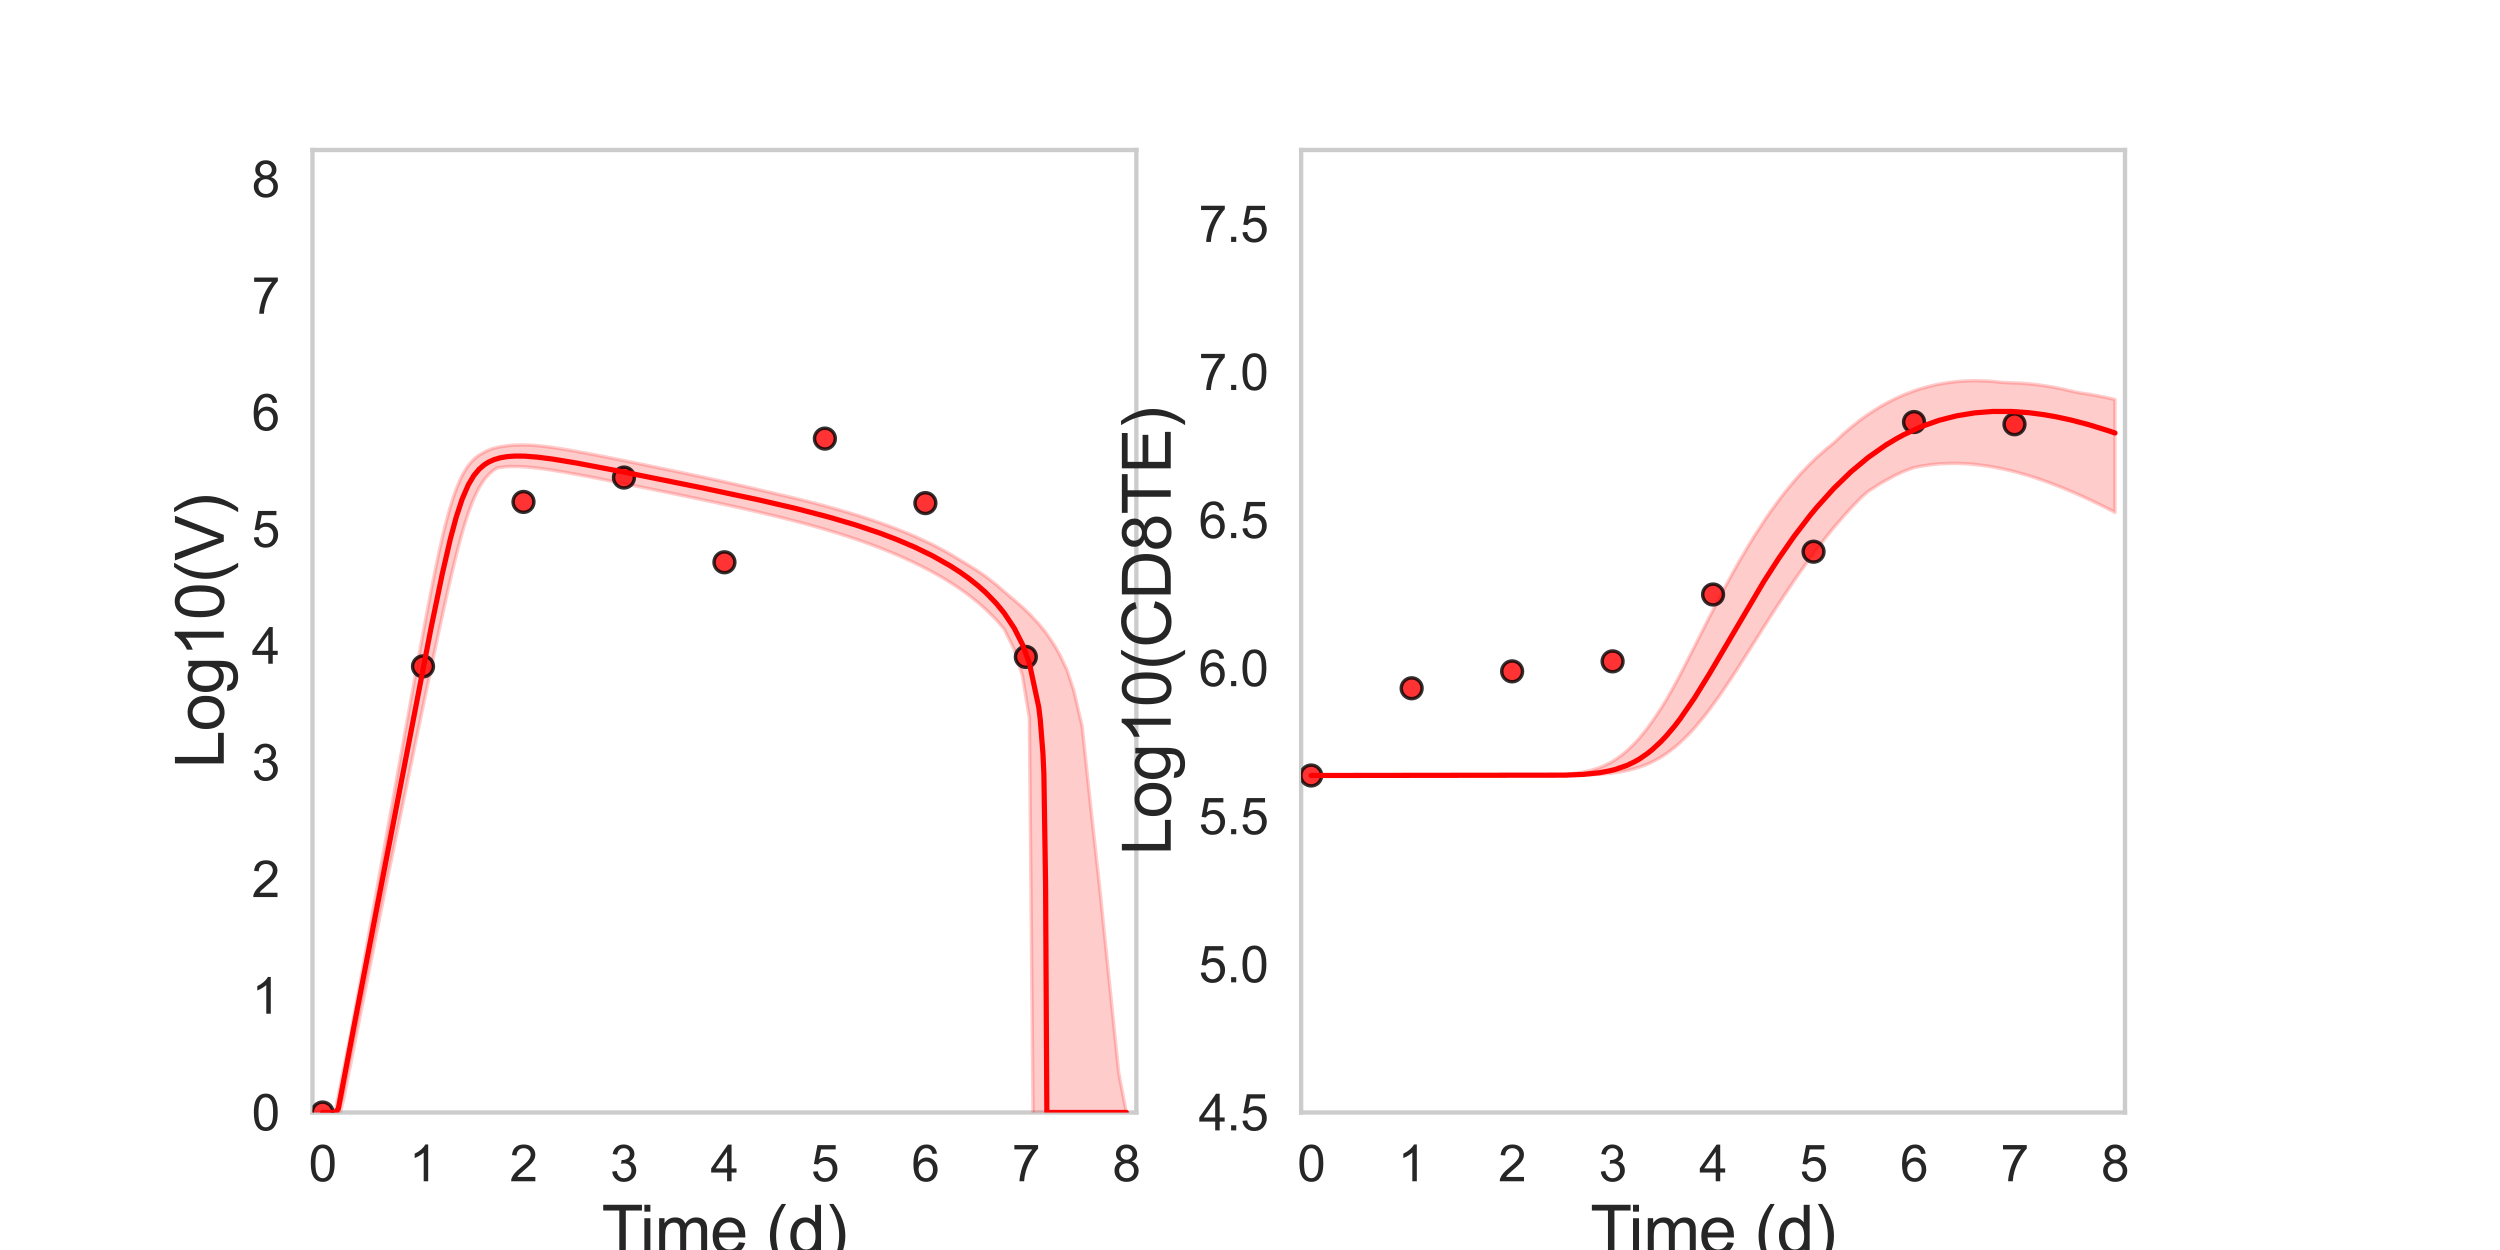 <?xml version="1.0" encoding="utf-8" standalone="no"?>
<!DOCTYPE svg PUBLIC "-//W3C//DTD SVG 1.1//EN"
  "http://www.w3.org/Graphics/SVG/1.1/DTD/svg11.dtd">
<svg xmlns:xlink="http://www.w3.org/1999/xlink" width="720pt" height="360pt" viewBox="0 0 720 360" xmlns="http://www.w3.org/2000/svg" version="1.1">
 <defs>
  <style type="text/css">*{stroke-linejoin: round; stroke-linecap: butt}</style>
 </defs>
 <g id="figure_1">
  <g id="patch_1">
   <path d="M 0 360 
L 720 360 
L 720 0 
L 0 0 
z
" style="fill: #ffffff"/>
  </g>
  <g id="axes_1">
   <g id="patch_2">
    <path d="M 90 320.4 
L 327.273 320.4 
L 327.273 43.2 
L 90 43.2 
z
" style="fill: #ffffff"/>
   </g>
   <g id="matplotlib.axis_1">
    <g id="xtick_1">
     <g id="text_1">
      <!-- 0 -->
      <g style="fill: #262626" transform="translate(88.89 340.207) scale(0.144 -0.144)">
       <defs>
        <path id="ArialMT-30" d="M 266 2259 
Q 266 3072 433 3567 
Q 600 4063 929 4331 
Q 1259 4600 1759 4600 
Q 2128 4600 2406 4451 
Q 2684 4303 2865 4023 
Q 3047 3744 3150 3342 
Q 3253 2941 3253 2259 
Q 3253 1453 3087 958 
Q 2922 463 2592 192 
Q 2263 -78 1759 -78 
Q 1097 -78 719 397 
Q 266 969 266 2259 
z
M 844 2259 
Q 844 1131 1108 757 
Q 1372 384 1759 384 
Q 2147 384 2411 759 
Q 2675 1134 2675 2259 
Q 2675 3391 2411 3762 
Q 2147 4134 1753 4134 
Q 1366 4134 1134 3806 
Q 844 3388 844 2259 
z
" transform="scale(0.016)"/>
       </defs>
       <use xlink:href="#ArialMT-30"/>
      </g>
     </g>
    </g>
    <g id="xtick_2">
     <g id="text_2">
      <!-- 1 -->
      <g style="fill: #262626" transform="translate(117.825 340.207) scale(0.144 -0.144)">
       <defs>
        <path id="ArialMT-31" d="M 2384 0 
L 1822 0 
L 1822 3584 
Q 1619 3391 1289 3197 
Q 959 3003 697 2906 
L 697 3450 
Q 1169 3672 1522 3987 
Q 1875 4303 2022 4600 
L 2384 4600 
L 2384 0 
z
" transform="scale(0.016)"/>
       </defs>
       <use xlink:href="#ArialMT-31"/>
      </g>
     </g>
    </g>
    <g id="xtick_3">
     <g id="text_3">
      <!-- 2 -->
      <g style="fill: #262626" transform="translate(146.761 340.207) scale(0.144 -0.144)">
       <defs>
        <path id="ArialMT-32" d="M 3222 541 
L 3222 0 
L 194 0 
Q 188 203 259 391 
Q 375 700 629 1000 
Q 884 1300 1366 1694 
Q 2113 2306 2375 2664 
Q 2638 3022 2638 3341 
Q 2638 3675 2398 3904 
Q 2159 4134 1775 4134 
Q 1369 4134 1125 3890 
Q 881 3647 878 3216 
L 300 3275 
Q 359 3922 746 4261 
Q 1134 4600 1788 4600 
Q 2447 4600 2831 4234 
Q 3216 3869 3216 3328 
Q 3216 3053 3103 2787 
Q 2991 2522 2730 2228 
Q 2469 1934 1863 1422 
Q 1356 997 1212 845 
Q 1069 694 975 541 
L 3222 541 
z
" transform="scale(0.016)"/>
       </defs>
       <use xlink:href="#ArialMT-32"/>
      </g>
     </g>
    </g>
    <g id="xtick_4">
     <g id="text_4">
      <!-- 3 -->
      <g style="fill: #262626" transform="translate(175.697 340.207) scale(0.144 -0.144)">
       <defs>
        <path id="ArialMT-33" d="M 269 1209 
L 831 1284 
Q 928 806 1161 595 
Q 1394 384 1728 384 
Q 2125 384 2398 659 
Q 2672 934 2672 1341 
Q 2672 1728 2419 1979 
Q 2166 2231 1775 2231 
Q 1616 2231 1378 2169 
L 1441 2663 
Q 1497 2656 1531 2656 
Q 1891 2656 2178 2843 
Q 2466 3031 2466 3422 
Q 2466 3731 2256 3934 
Q 2047 4138 1716 4138 
Q 1388 4138 1169 3931 
Q 950 3725 888 3313 
L 325 3413 
Q 428 3978 793 4289 
Q 1159 4600 1703 4600 
Q 2078 4600 2393 4439 
Q 2709 4278 2876 4000 
Q 3044 3722 3044 3409 
Q 3044 3113 2884 2869 
Q 2725 2625 2413 2481 
Q 2819 2388 3044 2092 
Q 3269 1797 3269 1353 
Q 3269 753 2831 336 
Q 2394 -81 1725 -81 
Q 1122 -81 723 278 
Q 325 638 269 1209 
z
" transform="scale(0.016)"/>
       </defs>
       <use xlink:href="#ArialMT-33"/>
      </g>
     </g>
    </g>
    <g id="xtick_5">
     <g id="text_5">
      <!-- 4 -->
      <g style="fill: #262626" transform="translate(204.632 340.207) scale(0.144 -0.144)">
       <defs>
        <path id="ArialMT-34" d="M 2069 0 
L 2069 1097 
L 81 1097 
L 81 1613 
L 2172 4581 
L 2631 4581 
L 2631 1613 
L 3250 1613 
L 3250 1097 
L 2631 1097 
L 2631 0 
L 2069 0 
z
M 2069 1613 
L 2069 3678 
L 634 1613 
L 2069 1613 
z
" transform="scale(0.016)"/>
       </defs>
       <use xlink:href="#ArialMT-34"/>
      </g>
     </g>
    </g>
    <g id="xtick_6">
     <g id="text_6">
      <!-- 5 -->
      <g style="fill: #262626" transform="translate(233.568 340.207) scale(0.144 -0.144)">
       <defs>
        <path id="ArialMT-35" d="M 266 1200 
L 856 1250 
Q 922 819 1161 601 
Q 1400 384 1738 384 
Q 2144 384 2425 690 
Q 2706 997 2706 1503 
Q 2706 1984 2436 2262 
Q 2166 2541 1728 2541 
Q 1456 2541 1237 2417 
Q 1019 2294 894 2097 
L 366 2166 
L 809 4519 
L 3088 4519 
L 3088 3981 
L 1259 3981 
L 1013 2750 
Q 1425 3038 1878 3038 
Q 2478 3038 2890 2622 
Q 3303 2206 3303 1553 
Q 3303 931 2941 478 
Q 2500 -78 1738 -78 
Q 1113 -78 717 272 
Q 322 622 266 1200 
z
" transform="scale(0.016)"/>
       </defs>
       <use xlink:href="#ArialMT-35"/>
      </g>
     </g>
    </g>
    <g id="xtick_7">
     <g id="text_7">
      <!-- 6 -->
      <g style="fill: #262626" transform="translate(262.504 340.207) scale(0.144 -0.144)">
       <defs>
        <path id="ArialMT-36" d="M 3184 3459 
L 2625 3416 
Q 2550 3747 2413 3897 
Q 2184 4138 1850 4138 
Q 1581 4138 1378 3988 
Q 1113 3794 959 3422 
Q 806 3050 800 2363 
Q 1003 2672 1297 2822 
Q 1591 2972 1913 2972 
Q 2475 2972 2870 2558 
Q 3266 2144 3266 1488 
Q 3266 1056 3080 686 
Q 2894 316 2569 119 
Q 2244 -78 1831 -78 
Q 1128 -78 684 439 
Q 241 956 241 2144 
Q 241 3472 731 4075 
Q 1159 4600 1884 4600 
Q 2425 4600 2770 4297 
Q 3116 3994 3184 3459 
z
M 888 1484 
Q 888 1194 1011 928 
Q 1134 663 1356 523 
Q 1578 384 1822 384 
Q 2178 384 2434 671 
Q 2691 959 2691 1453 
Q 2691 1928 2437 2201 
Q 2184 2475 1800 2475 
Q 1419 2475 1153 2201 
Q 888 1928 888 1484 
z
" transform="scale(0.016)"/>
       </defs>
       <use xlink:href="#ArialMT-36"/>
      </g>
     </g>
    </g>
    <g id="xtick_8">
     <g id="text_8">
      <!-- 7 -->
      <g style="fill: #262626" transform="translate(291.44 340.207) scale(0.144 -0.144)">
       <defs>
        <path id="ArialMT-37" d="M 303 3981 
L 303 4522 
L 3269 4522 
L 3269 4084 
Q 2831 3619 2401 2847 
Q 1972 2075 1738 1259 
Q 1569 684 1522 0 
L 944 0 
Q 953 541 1156 1306 
Q 1359 2072 1739 2783 
Q 2119 3494 2547 3981 
L 303 3981 
z
" transform="scale(0.016)"/>
       </defs>
       <use xlink:href="#ArialMT-37"/>
      </g>
     </g>
    </g>
    <g id="xtick_9">
     <g id="text_9">
      <!-- 8 -->
      <g style="fill: #262626" transform="translate(320.375 340.207) scale(0.144 -0.144)">
       <defs>
        <path id="ArialMT-38" d="M 1131 2484 
Q 781 2613 612 2850 
Q 444 3088 444 3419 
Q 444 3919 803 4259 
Q 1163 4600 1759 4600 
Q 2359 4600 2725 4251 
Q 3091 3903 3091 3403 
Q 3091 3084 2923 2848 
Q 2756 2613 2416 2484 
Q 2838 2347 3058 2040 
Q 3278 1734 3278 1309 
Q 3278 722 2862 322 
Q 2447 -78 1769 -78 
Q 1091 -78 675 323 
Q 259 725 259 1325 
Q 259 1772 486 2073 
Q 713 2375 1131 2484 
z
M 1019 3438 
Q 1019 3113 1228 2906 
Q 1438 2700 1772 2700 
Q 2097 2700 2305 2904 
Q 2513 3109 2513 3406 
Q 2513 3716 2298 3927 
Q 2084 4138 1766 4138 
Q 1444 4138 1231 3931 
Q 1019 3725 1019 3438 
z
M 838 1322 
Q 838 1081 952 856 
Q 1066 631 1291 507 
Q 1516 384 1775 384 
Q 2178 384 2440 643 
Q 2703 903 2703 1303 
Q 2703 1709 2433 1975 
Q 2163 2241 1756 2241 
Q 1359 2241 1098 1978 
Q 838 1716 838 1322 
z
" transform="scale(0.016)"/>
       </defs>
       <use xlink:href="#ArialMT-38"/>
      </g>
     </g>
    </g>
    <g id="text_10">
     <!-- Time (d) -->
     <g style="fill: #262626" transform="translate(173.266 361.046) scale(0.192 -0.192)">
      <defs>
       <path id="ArialMT-54" d="M 1659 0 
L 1659 4041 
L 150 4041 
L 150 4581 
L 3781 4581 
L 3781 4041 
L 2266 4041 
L 2266 0 
L 1659 0 
z
" transform="scale(0.016)"/>
       <path id="ArialMT-69" d="M 425 3934 
L 425 4581 
L 988 4581 
L 988 3934 
L 425 3934 
z
M 425 0 
L 425 3319 
L 988 3319 
L 988 0 
L 425 0 
z
" transform="scale(0.016)"/>
       <path id="ArialMT-6d" d="M 422 0 
L 422 3319 
L 925 3319 
L 925 2853 
Q 1081 3097 1340 3245 
Q 1600 3394 1931 3394 
Q 2300 3394 2536 3241 
Q 2772 3088 2869 2813 
Q 3263 3394 3894 3394 
Q 4388 3394 4653 3120 
Q 4919 2847 4919 2278 
L 4919 0 
L 4359 0 
L 4359 2091 
Q 4359 2428 4304 2576 
Q 4250 2725 4106 2815 
Q 3963 2906 3769 2906 
Q 3419 2906 3187 2673 
Q 2956 2441 2956 1928 
L 2956 0 
L 2394 0 
L 2394 2156 
Q 2394 2531 2256 2718 
Q 2119 2906 1806 2906 
Q 1569 2906 1367 2781 
Q 1166 2656 1075 2415 
Q 984 2175 984 1722 
L 984 0 
L 422 0 
z
" transform="scale(0.016)"/>
       <path id="ArialMT-65" d="M 2694 1069 
L 3275 997 
Q 3138 488 2766 206 
Q 2394 -75 1816 -75 
Q 1088 -75 661 373 
Q 234 822 234 1631 
Q 234 2469 665 2931 
Q 1097 3394 1784 3394 
Q 2450 3394 2872 2941 
Q 3294 2488 3294 1666 
Q 3294 1616 3291 1516 
L 816 1516 
Q 847 969 1125 678 
Q 1403 388 1819 388 
Q 2128 388 2347 550 
Q 2566 713 2694 1069 
z
M 847 1978 
L 2700 1978 
Q 2663 2397 2488 2606 
Q 2219 2931 1791 2931 
Q 1403 2931 1139 2672 
Q 875 2413 847 1978 
z
" transform="scale(0.016)"/>
       <path id="ArialMT-20" transform="scale(0.016)"/>
       <path id="ArialMT-28" d="M 1497 -1347 
Q 1031 -759 709 28 
Q 388 816 388 1659 
Q 388 2403 628 3084 
Q 909 3875 1497 4659 
L 1900 4659 
Q 1522 4009 1400 3731 
Q 1209 3300 1100 2831 
Q 966 2247 966 1656 
Q 966 153 1900 -1347 
L 1497 -1347 
z
" transform="scale(0.016)"/>
       <path id="ArialMT-64" d="M 2575 0 
L 2575 419 
Q 2259 -75 1647 -75 
Q 1250 -75 917 144 
Q 584 363 401 755 
Q 219 1147 219 1656 
Q 219 2153 384 2558 
Q 550 2963 881 3178 
Q 1213 3394 1622 3394 
Q 1922 3394 2156 3267 
Q 2391 3141 2538 2938 
L 2538 4581 
L 3097 4581 
L 3097 0 
L 2575 0 
z
M 797 1656 
Q 797 1019 1065 703 
Q 1334 388 1700 388 
Q 2069 388 2326 689 
Q 2584 991 2584 1609 
Q 2584 2291 2321 2609 
Q 2059 2928 1675 2928 
Q 1300 2928 1048 2622 
Q 797 2316 797 1656 
z
" transform="scale(0.016)"/>
       <path id="ArialMT-29" d="M 791 -1347 
L 388 -1347 
Q 1322 153 1322 1656 
Q 1322 2244 1188 2822 
Q 1081 3291 891 3722 
Q 769 4003 388 4659 
L 791 4659 
Q 1378 3875 1659 3084 
Q 1900 2403 1900 1659 
Q 1900 816 1576 28 
Q 1253 -759 791 -1347 
z
" transform="scale(0.016)"/>
      </defs>
      <use xlink:href="#ArialMT-54"/>
      <use xlink:href="#ArialMT-69" x="57.334"/>
      <use xlink:href="#ArialMT-6d" x="79.551"/>
      <use xlink:href="#ArialMT-65" x="162.852"/>
      <use xlink:href="#ArialMT-20" x="218.467"/>
      <use xlink:href="#ArialMT-28" x="246.25"/>
      <use xlink:href="#ArialMT-64" x="279.551"/>
      <use xlink:href="#ArialMT-29" x="335.166"/>
     </g>
    </g>
   </g>
   <g id="matplotlib.axis_2">
    <g id="ytick_1">
     <g id="text_11">
      <!-- 0 -->
      <g style="fill: #262626" transform="translate(72.492 325.554) scale(0.144 -0.144)">
       <use xlink:href="#ArialMT-30"/>
      </g>
     </g>
    </g>
    <g id="ytick_2">
     <g id="text_12">
      <!-- 1 -->
      <g style="fill: #262626" transform="translate(72.492 291.954) scale(0.144 -0.144)">
       <use xlink:href="#ArialMT-31"/>
      </g>
     </g>
    </g>
    <g id="ytick_3">
     <g id="text_13">
      <!-- 2 -->
      <g style="fill: #262626" transform="translate(72.492 258.354) scale(0.144 -0.144)">
       <use xlink:href="#ArialMT-32"/>
      </g>
     </g>
    </g>
    <g id="ytick_4">
     <g id="text_14">
      <!-- 3 -->
      <g style="fill: #262626" transform="translate(72.492 224.754) scale(0.144 -0.144)">
       <use xlink:href="#ArialMT-33"/>
      </g>
     </g>
    </g>
    <g id="ytick_5">
     <g id="text_15">
      <!-- 4 -->
      <g style="fill: #262626" transform="translate(72.492 191.154) scale(0.144 -0.144)">
       <use xlink:href="#ArialMT-34"/>
      </g>
     </g>
    </g>
    <g id="ytick_6">
     <g id="text_16">
      <!-- 5 -->
      <g style="fill: #262626" transform="translate(72.492 157.554) scale(0.144 -0.144)">
       <use xlink:href="#ArialMT-35"/>
      </g>
     </g>
    </g>
    <g id="ytick_7">
     <g id="text_17">
      <!-- 6 -->
      <g style="fill: #262626" transform="translate(72.492 123.954) scale(0.144 -0.144)">
       <use xlink:href="#ArialMT-36"/>
      </g>
     </g>
    </g>
    <g id="ytick_8">
     <g id="text_18">
      <!-- 7 -->
      <g style="fill: #262626" transform="translate(72.492 90.354) scale(0.144 -0.144)">
       <use xlink:href="#ArialMT-37"/>
      </g>
     </g>
    </g>
    <g id="ytick_9">
     <g id="text_19">
      <!-- 8 -->
      <g style="fill: #262626" transform="translate(72.492 56.754) scale(0.144 -0.144)">
       <use xlink:href="#ArialMT-38"/>
      </g>
     </g>
    </g>
    <g id="text_20">
     <!-- Log10(V) -->
     <g style="fill: #262626" transform="translate(64.451 221.289) rotate(-90) scale(0.192 -0.192)">
      <defs>
       <path id="ArialMT-4c" d="M 469 0 
L 469 4581 
L 1075 4581 
L 1075 541 
L 3331 541 
L 3331 0 
L 469 0 
z
" transform="scale(0.016)"/>
       <path id="ArialMT-6f" d="M 213 1659 
Q 213 2581 725 3025 
Q 1153 3394 1769 3394 
Q 2453 3394 2887 2945 
Q 3322 2497 3322 1706 
Q 3322 1066 3130 698 
Q 2938 331 2570 128 
Q 2203 -75 1769 -75 
Q 1072 -75 642 372 
Q 213 819 213 1659 
z
M 791 1659 
Q 791 1022 1069 705 
Q 1347 388 1769 388 
Q 2188 388 2466 706 
Q 2744 1025 2744 1678 
Q 2744 2294 2464 2611 
Q 2184 2928 1769 2928 
Q 1347 2928 1069 2612 
Q 791 2297 791 1659 
z
" transform="scale(0.016)"/>
       <path id="ArialMT-67" d="M 319 -275 
L 866 -356 
Q 900 -609 1056 -725 
Q 1266 -881 1628 -881 
Q 2019 -881 2231 -725 
Q 2444 -569 2519 -288 
Q 2563 -116 2559 434 
Q 2191 0 1641 0 
Q 956 0 581 494 
Q 206 988 206 1678 
Q 206 2153 378 2554 
Q 550 2956 876 3175 
Q 1203 3394 1644 3394 
Q 2231 3394 2613 2919 
L 2613 3319 
L 3131 3319 
L 3131 450 
Q 3131 -325 2973 -648 
Q 2816 -972 2473 -1159 
Q 2131 -1347 1631 -1347 
Q 1038 -1347 672 -1080 
Q 306 -813 319 -275 
z
M 784 1719 
Q 784 1066 1043 766 
Q 1303 466 1694 466 
Q 2081 466 2343 764 
Q 2606 1063 2606 1700 
Q 2606 2309 2336 2618 
Q 2066 2928 1684 2928 
Q 1309 2928 1046 2623 
Q 784 2319 784 1719 
z
" transform="scale(0.016)"/>
       <path id="ArialMT-56" d="M 1803 0 
L 28 4581 
L 684 4581 
L 1875 1253 
Q 2019 853 2116 503 
Q 2222 878 2363 1253 
L 3600 4581 
L 4219 4581 
L 2425 0 
L 1803 0 
z
" transform="scale(0.016)"/>
      </defs>
      <use xlink:href="#ArialMT-4c"/>
      <use xlink:href="#ArialMT-6f" x="55.615"/>
      <use xlink:href="#ArialMT-67" x="111.23"/>
      <use xlink:href="#ArialMT-31" x="166.846"/>
      <use xlink:href="#ArialMT-30" x="222.461"/>
      <use xlink:href="#ArialMT-28" x="278.076"/>
      <use xlink:href="#ArialMT-56" x="311.377"/>
      <use xlink:href="#ArialMT-29" x="378.076"/>
     </g>
    </g>
   </g>
   <g id="patch_3">
    <path d="M 90 320.4 
L 90 43.2 
" style="fill: none; stroke: #cccccc; stroke-width: 1.25; stroke-linejoin: miter; stroke-linecap: square"/>
   </g>
   <g id="patch_4">
    <path d="M 327.273 320.4 
L 327.273 43.2 
" style="fill: none; stroke: #cccccc; stroke-width: 1.25; stroke-linejoin: miter; stroke-linecap: square"/>
   </g>
   <g id="patch_5">
    <path d="M 90 320.4 
L 327.273 320.4 
" style="fill: none; stroke: #cccccc; stroke-width: 1.25; stroke-linejoin: miter; stroke-linecap: square"/>
   </g>
   <g id="patch_6">
    <path d="M 90 43.2 
L 327.273 43.2 
" style="fill: none; stroke: #cccccc; stroke-width: 1.25; stroke-linejoin: miter; stroke-linecap: square"/>
   </g>
   <g id="PolyCollection_1">
    <path d="M 92.894 320.4 
L 92.894 320.4 
L 92.895 320.4 
L 92.905 320.4 
L 93.006 320.4 
L 93.144 320.4 
L 93.571 320.4 
L 93.84 320.4 
L 94.628 320.4 
L 95.02 320.4 
L 96.028 320.4 
L 96.496 320.4 
L 97.436 320.4 
L 97.97 320.4 
L 98.934 316.748 
L 99.514 313.889 
L 100.464 309.073 
L 101.081 305.954 
L 102.027 301.18 
L 102.671 297.934 
L 103.607 293.215 
L 104.27 289.877 
L 105.292 284.724 
L 105.941 281.455 
L 106.825 277.004 
L 107.496 273.624 
L 108.452 268.806 
L 109.117 265.459 
L 110.002 261.003 
L 110.678 257.598 
L 111.622 252.898 
L 112.288 249.668 
L 113.162 245.436 
L 113.837 242.161 
L 114.765 237.666 
L 115.43 234.442 
L 116.297 230.24 
L 116.97 226.982 
L 117.89 222.532 
L 118.553 219.326 
L 119.418 215.147 
L 120.089 211.909 
L 121.006 207.487 
L 121.669 204.298 
L 122.54 200.113 
L 123.214 196.893 
L 124.144 192.458 
L 124.814 189.281 
L 125.806 184.605 
L 126.467 181.523 
L 127.37 177.341 
L 128.058 174.213 
L 129.043 169.816 
L 129.734 166.805 
L 130.666 162.868 
L 131.372 159.996 
L 132.37 156.14 
L 133.075 153.581 
L 134.151 149.973 
L 134.856 147.824 
L 135.756 145.363 
L 136.459 143.629 
L 137.313 141.806 
L 137.992 140.485 
L 138.716 139.281 
L 139.439 138.214 
L 140.057 137.443 
L 140.698 136.746 
L 141.269 136.184 
L 141.841 135.691 
L 142.352 135.303 
L 142.87 134.958 
L 143.327 134.763 
L 143.794 134.677 
L 144.198 134.612 
L 144.62 134.553 
L 145.042 134.503 
L 145.694 134.442 
L 146.124 134.411 
L 146.783 134.377 
L 147.221 134.363 
L 147.895 134.353 
L 148.351 134.354 
L 149.069 134.366 
L 149.567 134.382 
L 150.403 134.422 
L 150.993 134.458 
L 152.074 134.541 
L 152.789 134.606 
L 153.978 134.729 
L 154.758 134.82 
L 155.988 134.976 
L 156.82 135.09 
L 158.219 135.294 
L 159.069 135.424 
L 160.345 135.627 
L 161.255 135.779 
L 162.699 136.025 
L 163.636 136.189 
L 165.033 136.44 
L 166.03 136.621 
L 167.605 136.915 
L 168.637 137.109 
L 170.184 137.405 
L 171.287 137.617 
L 173.036 137.958 
L 174.186 138.184 
L 175.926 138.528 
L 177.158 138.773 
L 179.128 139.166 
L 180.419 139.425 
L 182.38 139.821 
L 183.766 140.101 
L 185.975 140.549 
L 187.425 140.844 
L 189.598 141.288 
L 191.145 141.605 
L 193.548 142.1 
L 195.149 142.43 
L 197.465 142.911 
L 199.149 143.262 
L 201.639 143.785 
L 203.359 144.148 
L 205.977 144.708 
L 207.704 145.079 
L 210.074 145.596 
L 211.864 145.99 
L 214.36 146.55 
L 216.173 146.961 
L 218.763 147.562 
L 220.579 147.989 
L 223.252 148.635 
L 225.061 149.081 
L 227.505 149.7 
L 229.375 150.184 
L 231.959 150.876 
L 233.869 151.4 
L 236.596 152.178 
L 238.543 152.749 
L 241.437 153.636 
L 243.418 154.264 
L 246.311 155.226 
L 248.353 155.93 
L 251.246 156.981 
L 253.347 157.776 
L 256.241 158.933 
L 258.388 159.831 
L 261.281 161.117 
L 263.461 162.136 
L 266.355 163.58 
L 268.561 164.746 
L 271.454 166.39 
L 273.683 167.747 
L 276.576 169.658 
L 278.83 171.287 
L 281.723 173.577 
L 284.005 175.606 
L 286.898 178.49 
L 289.212 181.203 
L 292.106 187.064 
L 294.455 194.578 
L 296.456 206.756 
L 299.162 496.172 
L 299.593 606.6 
L 300.172 754.879 
L 300.37 805.479 
L 300.639 874.534 
L 301.083 988.148 
L 301.111 995.366 
L 301.113 996.062 
L 301.127 999.542 
L 301.134 1001.282 
L 301.134 1001.353 
L 301.137 1002.06 
L 301.141 1003.106 
L 301.143 1003.657 
L 301.143 1003.681 
L 301.144 1003.917 
L 301.146 1004.366 
L 301.148 1004.991 
L 301.149 1005.262 
L 301.151 1005.804 
L 301.16 1007.917 
L 301.178 1012.655 
L 301.201 1018.579 
L 301.237 1027.82 
L 301.276 1037.791 
L 301.334 1052.547 
L 301.394 1067.842 
L 301.492 1092.976 
L 301.607 1122.594 
L 301.893 1195.775 
L 302.53 1359.083 
L 303.806 1685.97 
L 305.273 2061.927 
L 307.262 2571.388 
L 309.25 3080.85 
L 311.655 3707.895 
L 314.059 4359.97 
L 316.745 5114.593 
L 319.432 5869.216 
L 322.182 6641.896 
L 324.379 7259.062 
L 324.379 320.4 
L 324.379 320.4 
L 322.182 308.959 
L 319.432 282.232 
L 316.745 256.011 
L 314.059 231.774 
L 311.655 209.201 
L 309.25 198.845 
L 307.262 192.9 
L 305.273 188.691 
L 303.806 186.035 
L 302.53 184.148 
L 301.893 183.206 
L 301.607 182.783 
L 301.492 182.612 
L 301.394 182.467 
L 301.334 182.379 
L 301.276 182.294 
L 301.237 182.236 
L 301.201 182.183 
L 301.178 182.149 
L 301.16 182.121 
L 301.151 182.109 
L 301.149 182.106 
L 301.148 182.104 
L 301.146 182.101 
L 301.144 182.099 
L 301.143 182.098 
L 301.143 182.098 
L 301.141 182.095 
L 301.137 182.09 
L 301.134 182.087 
L 301.134 182.087 
L 301.127 182.078 
L 301.113 182.062 
L 301.111 182.058 
L 301.083 182.024 
L 300.639 181.48 
L 300.37 181.15 
L 300.172 180.908 
L 299.593 180.199 
L 299.162 179.67 
L 296.456 176.769 
L 294.455 174.856 
L 292.106 172.84 
L 289.212 170.369 
L 286.898 168.371 
L 284.005 166.121 
L 281.723 164.522 
L 278.83 162.688 
L 276.576 161.345 
L 273.683 159.601 
L 271.454 158.354 
L 268.561 156.858 
L 266.355 155.791 
L 263.461 154.484 
L 261.281 153.555 
L 258.388 152.396 
L 256.241 151.579 
L 253.347 150.537 
L 251.246 149.814 
L 248.353 148.867 
L 246.311 148.225 
L 243.418 147.355 
L 241.437 146.779 
L 238.543 145.971 
L 236.596 145.444 
L 233.869 144.729 
L 231.959 144.241 
L 229.375 143.599 
L 227.505 143.143 
L 225.061 142.562 
L 223.252 142.138 
L 220.579 141.524 
L 218.763 141.098 
L 216.173 140.482 
L 214.36 140.061 
L 211.864 139.489 
L 210.074 139.087 
L 207.704 138.559 
L 205.977 138.18 
L 203.359 137.609 
L 201.639 137.239 
L 199.149 136.706 
L 197.465 136.349 
L 195.149 135.859 
L 193.548 135.523 
L 191.145 135.02 
L 189.598 134.698 
L 187.425 134.246 
L 185.975 133.947 
L 183.766 133.491 
L 182.38 133.207 
L 180.419 132.807 
L 179.128 132.545 
L 177.158 132.147 
L 175.926 131.9 
L 174.186 131.554 
L 173.036 131.327 
L 171.287 130.986 
L 170.184 130.774 
L 168.637 130.48 
L 167.605 130.288 
L 166.03 130 
L 165.033 129.823 
L 163.636 129.58 
L 162.699 129.423 
L 161.255 129.189 
L 160.345 129.05 
L 159.069 128.862 
L 158.219 128.747 
L 156.82 128.571 
L 155.988 128.476 
L 154.758 128.355 
L 153.978 128.287 
L 152.789 128.21 
L 152.074 128.174 
L 150.993 128.145 
L 150.403 128.144 
L 149.567 128.156 
L 149.069 128.162 
L 148.351 128.182 
L 147.895 128.203 
L 147.221 128.249 
L 146.783 128.29 
L 146.124 128.367 
L 145.694 128.428 
L 145.042 128.542 
L 144.62 128.598 
L 144.198 128.661 
L 143.794 128.731 
L 143.327 128.822 
L 142.87 128.925 
L 142.352 129.061 
L 141.841 129.214 
L 141.269 129.411 
L 140.698 129.637 
L 140.057 129.932 
L 139.439 130.267 
L 138.716 130.651 
L 137.992 131.083 
L 137.313 131.559 
L 136.459 132.284 
L 135.756 132.991 
L 134.856 134.089 
L 134.151 135.108 
L 133.075 136.991 
L 132.37 138.487 
L 131.372 140.935 
L 130.666 142.879 
L 129.734 145.84 
L 129.043 148.212 
L 128.058 151.98 
L 127.37 154.843 
L 126.467 158.87 
L 125.806 161.973 
L 124.814 166.841 
L 124.144 170.239 
L 123.214 175.071 
L 122.54 178.632 
L 121.669 183.302 
L 121.006 186.892 
L 120.089 191.899 
L 119.418 195.582 
L 118.553 200.347 
L 117.89 204.011 
L 116.97 209.106 
L 116.297 212.843 
L 115.43 217.666 
L 114.765 221.366 
L 113.837 226.531 
L 113.162 230.296 
L 112.288 235.164 
L 111.622 238.875 
L 110.678 244.14 
L 110.002 247.915 
L 109.117 252.85 
L 108.452 256.558 
L 107.496 261.893 
L 106.825 265.642 
L 105.941 270.571 
L 105.292 274.192 
L 104.27 279.892 
L 103.607 283.513 
L 102.671 288.627 
L 102.027 292.145 
L 101.081 297.317 
L 100.464 300.433 
L 99.514 305.134 
L 98.934 308.024 
L 97.97 312.889 
L 97.436 315.635 
L 96.496 320.157 
L 96.028 320.4 
L 95.02 320.4 
L 94.628 320.4 
L 93.84 320.4 
L 93.571 320.4 
L 93.144 320.4 
L 93.006 320.4 
L 92.905 320.4 
L 92.895 320.4 
L 92.894 320.4 
z
" clip-path="url(#p876b58ad95)" style="fill: #ff0000; fill-opacity: 0.2; stroke: #ff0000; stroke-opacity: 0.2"/>
   </g>
   <g id="PathCollection_1">
    <defs>
     <path id="m1055e198aa" d="M 0 3 
C 0.796 3 1.559 2.684 2.121 2.121 
C 2.684 1.559 3 0.796 3 0 
C 3 -0.796 2.684 -1.559 2.121 -2.121 
C 1.559 -2.684 0.796 -3 0 -3 
C -0.796 -3 -1.559 -2.684 -2.121 -2.121 
C -2.684 -1.559 -3 -0.796 -3 0 
C -3 0.796 -2.684 1.559 -2.121 2.121 
C -1.559 2.684 -0.796 3 0 3 
z
" style="stroke: #000000; stroke-opacity: 0.8"/>
    </defs>
    <g clip-path="url(#p876b58ad95)">
     <use xlink:href="#m1055e198aa" x="92.894" y="320.4" style="fill: #ff0000; fill-opacity: 0.8; stroke: #000000; stroke-opacity: 0.8"/>
     <use xlink:href="#m1055e198aa" x="121.829" y="191.916" style="fill: #ff0000; fill-opacity: 0.8; stroke: #000000; stroke-opacity: 0.8"/>
     <use xlink:href="#m1055e198aa" x="150.765" y="144.554" style="fill: #ff0000; fill-opacity: 0.8; stroke: #000000; stroke-opacity: 0.8"/>
     <use xlink:href="#m1055e198aa" x="179.701" y="137.537" style="fill: #ff0000; fill-opacity: 0.8; stroke: #000000; stroke-opacity: 0.8"/>
     <use xlink:href="#m1055e198aa" x="208.636" y="161.939" style="fill: #ff0000; fill-opacity: 0.8; stroke: #000000; stroke-opacity: 0.8"/>
     <use xlink:href="#m1055e198aa" x="237.572" y="126.316" style="fill: #ff0000; fill-opacity: 0.8; stroke: #000000; stroke-opacity: 0.8"/>
     <use xlink:href="#m1055e198aa" x="266.508" y="144.892" style="fill: #ff0000; fill-opacity: 0.8; stroke: #000000; stroke-opacity: 0.8"/>
     <use xlink:href="#m1055e198aa" x="295.443" y="189.192" style="fill: #ff0000; fill-opacity: 0.8; stroke: #000000; stroke-opacity: 0.8"/>
    </g>
   </g>
   <g id="line2d_1">
    <path d="M 92.894 320.4 
L 96.496 320.4 
L 97.436 319.301 
L 102.027 295.162 
L 124.144 180.852 
L 127.37 165.302 
L 129.734 155.092 
L 131.372 149.011 
L 133.075 143.811 
L 134.856 139.669 
L 136.459 136.972 
L 137.992 135.126 
L 139.439 133.879 
L 140.698 133.084 
L 142.352 132.344 
L 144.198 131.813 
L 146.124 131.496 
L 148.351 131.342 
L 150.993 131.365 
L 154.758 131.652 
L 159.069 132.201 
L 166.03 133.35 
L 177.158 135.459 
L 201.639 140.388 
L 218.763 144.024 
L 229.375 146.492 
L 238.543 148.871 
L 246.311 151.155 
L 253.347 153.515 
L 258.388 155.429 
L 263.461 157.592 
L 268.561 160.071 
L 273.683 162.964 
L 276.576 164.83 
L 278.83 166.431 
L 281.723 168.722 
L 284.005 170.763 
L 286.898 173.747 
L 289.212 176.571 
L 292.106 180.926 
L 294.455 185.564 
L 296.456 190.948 
L 299.162 203.673 
L 299.593 207.223 
L 300.37 217.074 
L 300.639 222.951 
L 301.127 254.608 
L 301.492 320.4 
L 324.379 320.4 
L 324.379 320.4 
" clip-path="url(#p876b58ad95)" style="fill: none; stroke: #ff0000; stroke-width: 1.5; stroke-linecap: round"/>
   </g>
  </g>
  <g id="axes_2">
   <g id="patch_7">
    <path d="M 374.727 320.4 
L 612 320.4 
L 612 43.2 
L 374.727 43.2 
z
" style="fill: #ffffff"/>
   </g>
   <g id="matplotlib.axis_3">
    <g id="xtick_10">
     <g id="text_21">
      <!-- 0 -->
      <g style="fill: #262626" transform="translate(373.617 340.207) scale(0.144 -0.144)">
       <use xlink:href="#ArialMT-30"/>
      </g>
     </g>
    </g>
    <g id="xtick_11">
     <g id="text_22">
      <!-- 1 -->
      <g style="fill: #262626" transform="translate(402.553 340.207) scale(0.144 -0.144)">
       <use xlink:href="#ArialMT-31"/>
      </g>
     </g>
    </g>
    <g id="xtick_12">
     <g id="text_23">
      <!-- 2 -->
      <g style="fill: #262626" transform="translate(431.488 340.207) scale(0.144 -0.144)">
       <use xlink:href="#ArialMT-32"/>
      </g>
     </g>
    </g>
    <g id="xtick_13">
     <g id="text_24">
      <!-- 3 -->
      <g style="fill: #262626" transform="translate(460.424 340.207) scale(0.144 -0.144)">
       <use xlink:href="#ArialMT-33"/>
      </g>
     </g>
    </g>
    <g id="xtick_14">
     <g id="text_25">
      <!-- 4 -->
      <g style="fill: #262626" transform="translate(489.36 340.207) scale(0.144 -0.144)">
       <use xlink:href="#ArialMT-34"/>
      </g>
     </g>
    </g>
    <g id="xtick_15">
     <g id="text_26">
      <!-- 5 -->
      <g style="fill: #262626" transform="translate(518.295 340.207) scale(0.144 -0.144)">
       <use xlink:href="#ArialMT-35"/>
      </g>
     </g>
    </g>
    <g id="xtick_16">
     <g id="text_27">
      <!-- 6 -->
      <g style="fill: #262626" transform="translate(547.231 340.207) scale(0.144 -0.144)">
       <use xlink:href="#ArialMT-36"/>
      </g>
     </g>
    </g>
    <g id="xtick_17">
     <g id="text_28">
      <!-- 7 -->
      <g style="fill: #262626" transform="translate(576.167 340.207) scale(0.144 -0.144)">
       <use xlink:href="#ArialMT-37"/>
      </g>
     </g>
    </g>
    <g id="xtick_18">
     <g id="text_29">
      <!-- 8 -->
      <g style="fill: #262626" transform="translate(605.103 340.207) scale(0.144 -0.144)">
       <use xlink:href="#ArialMT-38"/>
      </g>
     </g>
    </g>
    <g id="text_30">
     <!-- Time (d) -->
     <g style="fill: #262626" transform="translate(457.994 361.046) scale(0.192 -0.192)">
      <use xlink:href="#ArialMT-54"/>
      <use xlink:href="#ArialMT-69" x="57.334"/>
      <use xlink:href="#ArialMT-6d" x="79.551"/>
      <use xlink:href="#ArialMT-65" x="162.852"/>
      <use xlink:href="#ArialMT-20" x="218.467"/>
      <use xlink:href="#ArialMT-28" x="246.25"/>
      <use xlink:href="#ArialMT-64" x="279.551"/>
      <use xlink:href="#ArialMT-29" x="335.166"/>
     </g>
    </g>
   </g>
   <g id="matplotlib.axis_4">
    <g id="ytick_10">
     <g id="text_31">
      <!-- 4.5 -->
      <g style="fill: #262626" transform="translate(345.211 325.554) scale(0.144 -0.144)">
       <defs>
        <path id="ArialMT-2e" d="M 581 0 
L 581 641 
L 1222 641 
L 1222 0 
L 581 0 
z
" transform="scale(0.016)"/>
       </defs>
       <use xlink:href="#ArialMT-34"/>
       <use xlink:href="#ArialMT-2e" x="55.615"/>
       <use xlink:href="#ArialMT-35" x="83.398"/>
      </g>
     </g>
    </g>
    <g id="ytick_11">
     <g id="text_32">
      <!-- 5.0 -->
      <g style="fill: #262626" transform="translate(345.211 282.907) scale(0.144 -0.144)">
       <use xlink:href="#ArialMT-35"/>
       <use xlink:href="#ArialMT-2e" x="55.615"/>
       <use xlink:href="#ArialMT-30" x="83.398"/>
      </g>
     </g>
    </g>
    <g id="ytick_12">
     <g id="text_33">
      <!-- 5.5 -->
      <g style="fill: #262626" transform="translate(345.211 240.261) scale(0.144 -0.144)">
       <use xlink:href="#ArialMT-35"/>
       <use xlink:href="#ArialMT-2e" x="55.615"/>
       <use xlink:href="#ArialMT-35" x="83.398"/>
      </g>
     </g>
    </g>
    <g id="ytick_13">
     <g id="text_34">
      <!-- 6.0 -->
      <g style="fill: #262626" transform="translate(345.211 197.615) scale(0.144 -0.144)">
       <use xlink:href="#ArialMT-36"/>
       <use xlink:href="#ArialMT-2e" x="55.615"/>
       <use xlink:href="#ArialMT-30" x="83.398"/>
      </g>
     </g>
    </g>
    <g id="ytick_14">
     <g id="text_35">
      <!-- 6.5 -->
      <g style="fill: #262626" transform="translate(345.211 154.969) scale(0.144 -0.144)">
       <use xlink:href="#ArialMT-36"/>
       <use xlink:href="#ArialMT-2e" x="55.615"/>
       <use xlink:href="#ArialMT-35" x="83.398"/>
      </g>
     </g>
    </g>
    <g id="ytick_15">
     <g id="text_36">
      <!-- 7.0 -->
      <g style="fill: #262626" transform="translate(345.211 112.323) scale(0.144 -0.144)">
       <use xlink:href="#ArialMT-37"/>
       <use xlink:href="#ArialMT-2e" x="55.615"/>
       <use xlink:href="#ArialMT-30" x="83.398"/>
      </g>
     </g>
    </g>
    <g id="ytick_16">
     <g id="text_37">
      <!-- 7.5 -->
      <g style="fill: #262626" transform="translate(345.211 69.677) scale(0.144 -0.144)">
       <use xlink:href="#ArialMT-37"/>
       <use xlink:href="#ArialMT-2e" x="55.615"/>
       <use xlink:href="#ArialMT-35" x="83.398"/>
      </g>
     </g>
    </g>
    <g id="text_38">
     <!-- Log10(CD8TE) -->
     <g style="fill: #262626" transform="translate(337.17 246.357) rotate(-90) scale(0.192 -0.192)">
      <defs>
       <path id="ArialMT-43" d="M 3763 1606 
L 4369 1453 
Q 4178 706 3683 314 
Q 3188 -78 2472 -78 
Q 1731 -78 1267 223 
Q 803 525 561 1097 
Q 319 1669 319 2325 
Q 319 3041 592 3573 
Q 866 4106 1370 4382 
Q 1875 4659 2481 4659 
Q 3169 4659 3637 4309 
Q 4106 3959 4291 3325 
L 3694 3184 
Q 3534 3684 3231 3912 
Q 2928 4141 2469 4141 
Q 1941 4141 1586 3887 
Q 1231 3634 1087 3207 
Q 944 2781 944 2328 
Q 944 1744 1114 1308 
Q 1284 872 1643 656 
Q 2003 441 2422 441 
Q 2931 441 3284 734 
Q 3638 1028 3763 1606 
z
" transform="scale(0.016)"/>
       <path id="ArialMT-44" d="M 494 0 
L 494 4581 
L 2072 4581 
Q 2606 4581 2888 4516 
Q 3281 4425 3559 4188 
Q 3922 3881 4101 3404 
Q 4281 2928 4281 2316 
Q 4281 1794 4159 1391 
Q 4038 988 3847 723 
Q 3656 459 3429 307 
Q 3203 156 2883 78 
Q 2563 0 2147 0 
L 494 0 
z
M 1100 541 
L 2078 541 
Q 2531 541 2789 625 
Q 3047 709 3200 863 
Q 3416 1078 3536 1442 
Q 3656 1806 3656 2325 
Q 3656 3044 3420 3430 
Q 3184 3816 2847 3947 
Q 2603 4041 2063 4041 
L 1100 4041 
L 1100 541 
z
" transform="scale(0.016)"/>
       <path id="ArialMT-45" d="M 506 0 
L 506 4581 
L 3819 4581 
L 3819 4041 
L 1113 4041 
L 1113 2638 
L 3647 2638 
L 3647 2100 
L 1113 2100 
L 1113 541 
L 3925 541 
L 3925 0 
L 506 0 
z
" transform="scale(0.016)"/>
      </defs>
      <use xlink:href="#ArialMT-4c"/>
      <use xlink:href="#ArialMT-6f" x="55.615"/>
      <use xlink:href="#ArialMT-67" x="111.23"/>
      <use xlink:href="#ArialMT-31" x="166.846"/>
      <use xlink:href="#ArialMT-30" x="222.461"/>
      <use xlink:href="#ArialMT-28" x="278.076"/>
      <use xlink:href="#ArialMT-43" x="311.377"/>
      <use xlink:href="#ArialMT-44" x="383.594"/>
      <use xlink:href="#ArialMT-38" x="455.811"/>
      <use xlink:href="#ArialMT-54" x="511.426"/>
      <use xlink:href="#ArialMT-45" x="572.51"/>
      <use xlink:href="#ArialMT-29" x="639.209"/>
     </g>
    </g>
   </g>
   <g id="patch_8">
    <path d="M 374.727 320.4 
L 374.727 43.2 
" style="fill: none; stroke: #cccccc; stroke-width: 1.25; stroke-linejoin: miter; stroke-linecap: square"/>
   </g>
   <g id="patch_9">
    <path d="M 612 320.4 
L 612 43.2 
" style="fill: none; stroke: #cccccc; stroke-width: 1.25; stroke-linejoin: miter; stroke-linecap: square"/>
   </g>
   <g id="patch_10">
    <path d="M 374.727 320.4 
L 612 320.4 
" style="fill: none; stroke: #cccccc; stroke-width: 1.25; stroke-linejoin: miter; stroke-linecap: square"/>
   </g>
   <g id="patch_11">
    <path d="M 374.727 43.2 
L 612 43.2 
" style="fill: none; stroke: #cccccc; stroke-width: 1.25; stroke-linejoin: miter; stroke-linecap: square"/>
   </g>
   <g id="PolyCollection_2">
    <defs>
     <path id="me647d7ded4" d="M 377.621 -136.657 
L 377.621 -136.657 
L 377.622 -136.657 
L 377.632 -136.657 
L 377.733 -136.657 
L 377.872 -136.657 
L 378.298 -136.657 
L 378.567 -136.657 
L 379.355 -136.657 
L 379.747 -136.657 
L 380.756 -136.657 
L 381.223 -136.657 
L 382.163 -136.657 
L 382.697 -136.657 
L 383.662 -136.657 
L 384.241 -136.657 
L 385.191 -136.657 
L 385.809 -136.657 
L 386.754 -136.657 
L 387.398 -136.657 
L 388.335 -136.657 
L 388.997 -136.657 
L 390.02 -136.657 
L 390.668 -136.657 
L 391.552 -136.657 
L 392.223 -136.657 
L 393.18 -136.657 
L 393.844 -136.657 
L 394.729 -136.657 
L 395.405 -136.657 
L 396.35 -136.657 
L 397.015 -136.657 
L 397.889 -136.657 
L 398.564 -136.657 
L 399.492 -136.657 
L 400.157 -136.657 
L 401.025 -136.657 
L 401.698 -136.657 
L 402.617 -136.657 
L 403.28 -136.657 
L 404.145 -136.657 
L 404.816 -136.657 
L 405.733 -136.657 
L 406.396 -136.657 
L 407.268 -136.657 
L 407.941 -136.657 
L 408.871 -136.657 
L 409.541 -136.657 
L 410.533 -136.657 
L 411.194 -136.657 
L 412.098 -136.657 
L 412.785 -136.657 
L 413.77 -136.657 
L 414.462 -136.657 
L 415.393 -136.657 
L 416.1 -136.657 
L 417.098 -136.657 
L 417.802 -136.657 
L 418.878 -136.657 
L 419.584 -136.657 
L 420.483 -136.657 
L 421.187 -136.657 
L 422.04 -136.657 
L 422.72 -136.657 
L 423.443 -136.657 
L 424.166 -136.657 
L 424.784 -136.657 
L 425.426 -136.657 
L 425.997 -136.657 
L 426.568 -136.657 
L 427.079 -136.657 
L 427.597 -136.657 
L 428.054 -136.657 
L 428.522 -136.657 
L 428.926 -136.657 
L 429.347 -136.657 
L 429.769 -136.657 
L 430.421 -136.657 
L 430.851 -136.657 
L 431.51 -136.657 
L 431.949 -136.657 
L 432.622 -136.657 
L 433.078 -136.657 
L 433.796 -136.657 
L 434.294 -136.657 
L 435.13 -136.657 
L 435.721 -136.657 
L 436.801 -136.658 
L 437.517 -136.658 
L 438.705 -136.658 
L 439.485 -136.659 
L 440.715 -136.66 
L 441.547 -136.66 
L 442.947 -136.662 
L 443.796 -136.664 
L 445.072 -136.667 
L 445.982 -136.669 
L 447.426 -136.675 
L 448.363 -136.68 
L 449.761 -136.691 
L 450.758 -136.7 
L 452.332 -136.72 
L 453.364 -136.738 
L 454.912 -136.772 
L 456.014 -136.802 
L 457.764 -136.867 
L 458.914 -136.92 
L 460.653 -137.027 
L 461.886 -137.12 
L 463.856 -137.317 
L 465.147 -137.478 
L 467.107 -137.793 
L 468.493 -138.063 
L 470.703 -138.612 
L 472.152 -139.055 
L 474.326 -139.877 
L 475.872 -140.572 
L 478.275 -141.877 
L 479.877 -142.91 
L 482.193 -144.656 
L 483.876 -146.099 
L 486.366 -148.525 
L 488.086 -150.398 
L 490.704 -153.539 
L 492.431 -155.78 
L 494.801 -159.053 
L 496.591 -161.642 
L 499.087 -165.398 
L 500.901 -168.204 
L 503.491 -172.28 
L 505.307 -175.161 
L 507.979 -179.4 
L 509.788 -182.247 
L 512.232 -186.036 
L 514.102 -188.888 
L 516.686 -192.72 
L 518.597 -195.484 
L 521.324 -199.278 
L 523.27 -201.9 
L 526.164 -205.609 
L 528.145 -208.045 
L 531.039 -211.408 
L 533.08 -213.667 
L 535.974 -216.673 
L 538.074 -218.502 
L 540.968 -220.38 
L 543.115 -221.642 
L 546.009 -223.177 
L 548.189 -224.209 
L 551.082 -225.304 
L 553.288 -225.745 
L 556.181 -226.169 
L 558.41 -226.394 
L 561.304 -226.529 
L 563.557 -226.55 
L 566.45 -226.421 
L 568.732 -226.244 
L 571.625 -225.88 
L 573.939 -225.517 
L 576.833 -224.939 
L 579.182 -224.401 
L 581.183 -223.883 
L 583.89 -223.107 
L 584.321 -222.971 
L 584.899 -222.789 
L 585.097 -222.727 
L 585.366 -222.642 
L 585.81 -222.503 
L 585.838 -222.494 
L 585.841 -222.493 
L 585.854 -222.489 
L 585.861 -222.487 
L 585.861 -222.487 
L 585.864 -222.486 
L 585.868 -222.485 
L 585.87 -222.484 
L 585.87 -222.484 
L 585.871 -222.484 
L 585.873 -222.483 
L 585.876 -222.482 
L 585.877 -222.482 
L 585.879 -222.481 
L 585.887 -222.479 
L 585.905 -222.473 
L 585.929 -222.466 
L 585.965 -222.454 
L 586.004 -222.441 
L 586.061 -222.422 
L 586.121 -222.401 
L 586.219 -222.368 
L 586.335 -222.329 
L 586.62 -222.232 
L 587.258 -222.016 
L 588.533 -221.579 
L 590.001 -221.049 
L 591.989 -220.294 
L 593.977 -219.504 
L 596.382 -218.499 
L 598.786 -217.449 
L 601.473 -216.217 
L 604.159 -214.934 
L 606.909 -213.57 
L 609.106 -212.448 
L 609.106 -244.933 
L 609.106 -244.933 
L 606.909 -245.442 
L 604.159 -246.007 
L 601.473 -246.483 
L 598.786 -246.88 
L 596.382 -247.41 
L 593.977 -247.96 
L 591.989 -248.363 
L 590.001 -248.722 
L 588.533 -248.954 
L 587.258 -249.136 
L 586.62 -249.217 
L 586.335 -249.252 
L 586.219 -249.266 
L 586.121 -249.277 
L 586.061 -249.284 
L 586.004 -249.291 
L 585.965 -249.296 
L 585.929 -249.3 
L 585.905 -249.302 
L 585.887 -249.305 
L 585.879 -249.306 
L 585.877 -249.306 
L 585.876 -249.306 
L 585.873 -249.306 
L 585.871 -249.306 
L 585.87 -249.307 
L 585.87 -249.307 
L 585.868 -249.307 
L 585.864 -249.307 
L 585.861 -249.308 
L 585.861 -249.308 
L 585.854 -249.308 
L 585.841 -249.31 
L 585.838 -249.31 
L 585.81 -249.313 
L 585.366 -249.36 
L 585.097 -249.389 
L 584.899 -249.41 
L 584.321 -249.465 
L 583.89 -249.504 
L 581.183 -249.691 
L 579.182 -249.748 
L 576.833 -249.846 
L 573.939 -250.151 
L 571.625 -250.287 
L 568.732 -250.357 
L 566.45 -250.294 
L 563.557 -250.109 
L 561.304 -249.834 
L 558.41 -249.37 
L 556.181 -248.871 
L 553.288 -248.095 
L 551.082 -247.365 
L 548.189 -246.252 
L 546.009 -245.277 
L 543.115 -243.799 
L 540.968 -242.57 
L 538.074 -240.7 
L 535.974 -239.214 
L 533.08 -236.926 
L 531.039 -235.189 
L 528.145 -232.462 
L 526.164 -230.858 
L 523.27 -228.317 
L 521.324 -226.428 
L 518.597 -223.586 
L 516.686 -221.411 
L 514.102 -218.289 
L 512.232 -215.848 
L 509.788 -212.492 
L 507.979 -209.828 
L 505.307 -205.721 
L 503.491 -202.745 
L 500.901 -198.347 
L 499.087 -195.104 
L 496.591 -190.517 
L 494.801 -187.105 
L 492.431 -182.511 
L 490.704 -179.099 
L 488.086 -173.909 
L 486.366 -170.519 
L 483.876 -165.679 
L 482.193 -162.527 
L 479.877 -158.416 
L 478.275 -155.848 
L 475.872 -152.247 
L 474.326 -150.13 
L 472.152 -147.432 
L 470.703 -145.833 
L 468.493 -143.713 
L 467.107 -142.562 
L 465.147 -141.184 
L 463.856 -140.407 
L 461.886 -139.441 
L 460.653 -138.929 
L 458.914 -138.354 
L 457.764 -138.034 
L 456.014 -137.658 
L 454.912 -137.459 
L 453.364 -137.247 
L 452.332 -137.128 
L 450.758 -136.993 
L 449.761 -136.923 
L 448.363 -136.85 
L 447.426 -136.809 
L 445.982 -136.763 
L 445.072 -136.741 
L 443.796 -136.717 
L 442.947 -136.705 
L 441.547 -136.689 
L 440.715 -136.682 
L 439.485 -136.674 
L 438.705 -136.671 
L 437.517 -136.666 
L 436.801 -136.664 
L 435.721 -136.662 
L 435.13 -136.661 
L 434.294 -136.66 
L 433.796 -136.66 
L 433.078 -136.659 
L 432.622 -136.659 
L 431.949 -136.658 
L 431.51 -136.658 
L 430.851 -136.658 
L 430.421 -136.658 
L 429.769 -136.658 
L 429.347 -136.657 
L 428.926 -136.657 
L 428.522 -136.657 
L 428.054 -136.657 
L 427.597 -136.657 
L 427.079 -136.657 
L 426.568 -136.657 
L 425.997 -136.657 
L 425.426 -136.657 
L 424.784 -136.657 
L 424.166 -136.657 
L 423.443 -136.657 
L 422.72 -136.657 
L 422.04 -136.657 
L 421.187 -136.657 
L 420.483 -136.657 
L 419.584 -136.657 
L 418.878 -136.657 
L 417.802 -136.657 
L 417.098 -136.657 
L 416.1 -136.657 
L 415.393 -136.657 
L 414.462 -136.657 
L 413.77 -136.657 
L 412.785 -136.657 
L 412.098 -136.657 
L 411.194 -136.657 
L 410.533 -136.657 
L 409.541 -136.657 
L 408.871 -136.657 
L 407.941 -136.657 
L 407.268 -136.657 
L 406.396 -136.657 
L 405.733 -136.657 
L 404.816 -136.657 
L 404.145 -136.657 
L 403.28 -136.657 
L 402.617 -136.657 
L 401.698 -136.657 
L 401.025 -136.657 
L 400.157 -136.657 
L 399.492 -136.657 
L 398.564 -136.657 
L 397.889 -136.657 
L 397.015 -136.657 
L 396.35 -136.657 
L 395.405 -136.657 
L 394.729 -136.657 
L 393.844 -136.657 
L 393.18 -136.657 
L 392.223 -136.657 
L 391.552 -136.657 
L 390.668 -136.657 
L 390.02 -136.657 
L 388.997 -136.657 
L 388.335 -136.657 
L 387.398 -136.657 
L 386.754 -136.657 
L 385.809 -136.657 
L 385.191 -136.657 
L 384.241 -136.657 
L 383.662 -136.657 
L 382.697 -136.657 
L 382.163 -136.657 
L 381.223 -136.657 
L 380.756 -136.657 
L 379.747 -136.657 
L 379.355 -136.657 
L 378.567 -136.657 
L 378.298 -136.657 
L 377.872 -136.657 
L 377.733 -136.657 
L 377.632 -136.657 
L 377.622 -136.657 
L 377.621 -136.657 
z
" style="stroke: #ff0000; stroke-opacity: 0.2"/>
    </defs>
    <g clip-path="url(#peeecc12a2f)">
     <use xlink:href="#me647d7ded4" x="0" y="360" style="fill: #ff0000; fill-opacity: 0.2; stroke: #ff0000; stroke-opacity: 0.2"/>
    </g>
   </g>
   <g id="PathCollection_2">
    <g clip-path="url(#peeecc12a2f)">
     <use xlink:href="#m1055e198aa" x="348.685" y="204.55" style="fill: #ff0000; fill-opacity: 0.8; stroke: #000000; stroke-opacity: 0.8"/>
     <use xlink:href="#m1055e198aa" x="377.621" y="223.343" style="fill: #ff0000; fill-opacity: 0.8; stroke: #000000; stroke-opacity: 0.8"/>
     <use xlink:href="#m1055e198aa" x="406.557" y="198.221" style="fill: #ff0000; fill-opacity: 0.8; stroke: #000000; stroke-opacity: 0.8"/>
     <use xlink:href="#m1055e198aa" x="435.492" y="193.353" style="fill: #ff0000; fill-opacity: 0.8; stroke: #000000; stroke-opacity: 0.8"/>
     <use xlink:href="#m1055e198aa" x="464.428" y="190.472" style="fill: #ff0000; fill-opacity: 0.8; stroke: #000000; stroke-opacity: 0.8"/>
     <use xlink:href="#m1055e198aa" x="493.364" y="171.218" style="fill: #ff0000; fill-opacity: 0.8; stroke: #000000; stroke-opacity: 0.8"/>
     <use xlink:href="#m1055e198aa" x="522.299" y="158.893" style="fill: #ff0000; fill-opacity: 0.8; stroke: #000000; stroke-opacity: 0.8"/>
     <use xlink:href="#m1055e198aa" x="551.235" y="121.548" style="fill: #ff0000; fill-opacity: 0.8; stroke: #000000; stroke-opacity: 0.8"/>
     <use xlink:href="#m1055e198aa" x="580.171" y="122.185" style="fill: #ff0000; fill-opacity: 0.8; stroke: #000000; stroke-opacity: 0.8"/>
    </g>
   </g>
   <g id="line2d_2">
    <path d="M 377.621 223.343 
L 450.758 223.243 
L 456.014 223.019 
L 460.653 222.543 
L 463.856 221.943 
L 465.147 221.614 
L 468.493 220.46 
L 470.703 219.412 
L 472.152 218.583 
L 474.326 217.105 
L 475.872 215.875 
L 478.275 213.651 
L 479.877 211.96 
L 482.193 209.223 
L 483.876 207.031 
L 488.086 200.902 
L 492.431 193.855 
L 507.979 167.472 
L 512.232 160.875 
L 516.686 154.477 
L 521.324 148.419 
L 523.27 146.064 
L 528.145 140.654 
L 533.08 135.872 
L 538.074 131.715 
L 543.115 128.177 
L 546.009 126.43 
L 548.189 125.243 
L 553.288 122.883 
L 558.41 121.063 
L 563.557 119.748 
L 568.732 118.903 
L 573.939 118.496 
L 579.182 118.496 
L 584.321 118.861 
L 588.533 119.405 
L 591.989 120.005 
L 596.382 120.95 
L 601.473 122.282 
L 606.909 123.955 
L 609.106 124.698 
L 609.106 124.698 
" clip-path="url(#peeecc12a2f)" style="fill: none; stroke: #ff0000; stroke-width: 1.5; stroke-linecap: round"/>
   </g>
  </g>
  <g id="legend_1">
   <g id="patch_12">
    <path d="M 769.44 42.519 
L 860.079 42.519 
Q 863.919 42.519 863.919 38.679 
L 863.919 13.44 
Q 863.919 9.6 860.079 9.6 
L 769.44 9.6 
Q 765.6 9.6 765.6 13.44 
L 765.6 38.679 
Q 765.6 42.519 769.44 42.519 
z
" style="fill: #ffffff; opacity: 0.8; stroke: #cccccc; stroke-linejoin: miter"/>
   </g>
   <g id="PathCollection_3">
    <g>
     <use xlink:href="#m1055e198aa" x="792.48" y="25.983" style="fill: #ff0000; fill-opacity: 0.8; stroke: #000000; stroke-opacity: 0.8"/>
    </g>
   </g>
   <g id="text_39">
    <!-- 111 -->
    <g style="fill: #262626" transform="translate(827.04 31.023) scale(0.192 -0.192)">
     <use xlink:href="#ArialMT-31"/>
     <use xlink:href="#ArialMT-31" x="48.24"/>
     <use xlink:href="#ArialMT-31" x="96.48"/>
    </g>
   </g>
  </g>
 </g>
 <defs>
  <clipPath id="p876b58ad95">
   <rect x="90" y="43.2" width="237.273" height="277.2"/>
  </clipPath>
  <clipPath id="peeecc12a2f">
   <rect x="374.727" y="43.2" width="237.273" height="277.2"/>
  </clipPath>
 </defs>
</svg>
